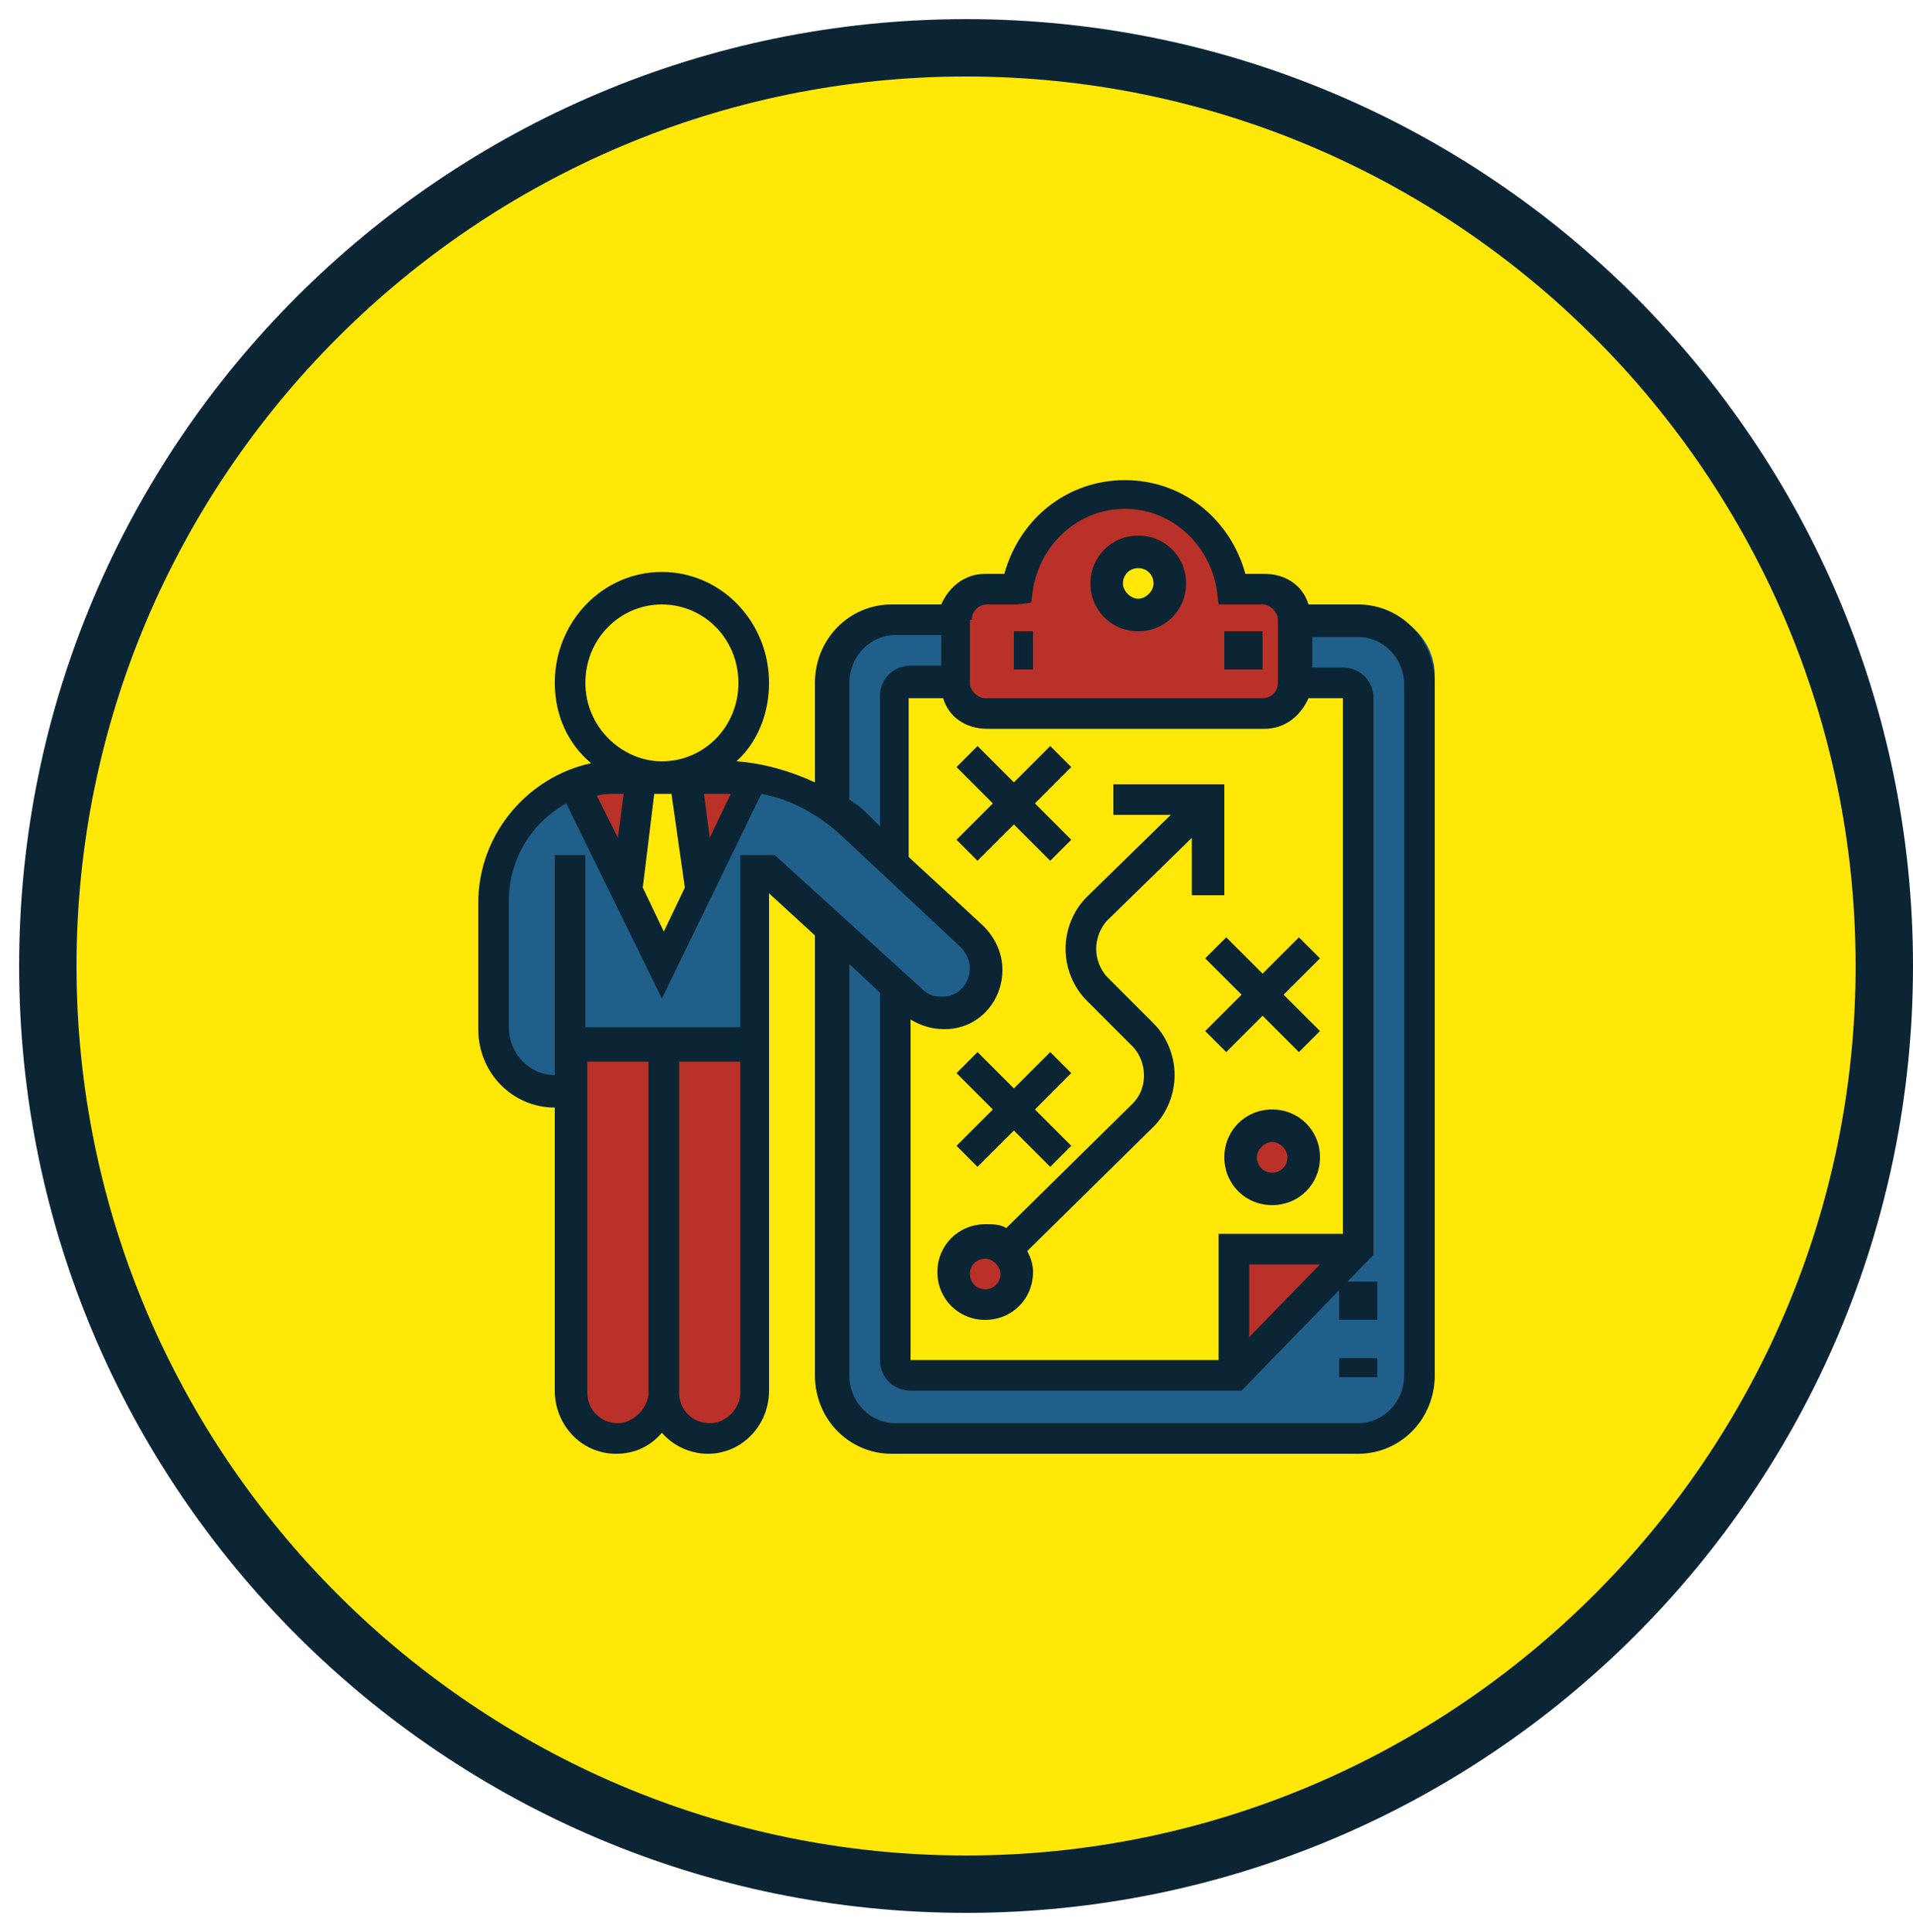 <?xml version="1.0" encoding="utf-8"?>
<!-- Generator: Adobe Illustrator 25.0.0, SVG Export Plug-In . SVG Version: 6.00 Build 0)  -->
<svg version="1.1" id="Layer_1" xmlns="http://www.w3.org/2000/svg" xmlns:xlink="http://www.w3.org/1999/xlink" x="0px" y="0px"
	 viewBox="0 0 100 101" style="enable-background:new 0 0 100 101;" xml:space="preserve">
<style type="text/css">
	.st0{fill:none;}
	.st1{fill-rule:evenodd;clip-rule:evenodd;fill:#FFE808;}
	.st2{fill:#0C2534;}
	.st3{fill-rule:evenodd;clip-rule:evenodd;fill:#205F89;}
	.st4{fill-rule:evenodd;clip-rule:evenodd;fill:#B93128;}
	.st5{fill-rule:evenodd;clip-rule:evenodd;fill:#0C2534;}
</style>
<g>
	<rect y="0" class="st0" width="100" height="101"/>
</g>
<g transform="translate(-91 -270)">
	<g>
		<path class="st1" d="M93.5,320.5c0-26.5,21.5-48,48-48s48,21.5,48,48s-21.5,48-48,48S93.5,347,93.5,320.5z"/>
		<path class="st2" d="M141.5,370c-27.3,0-49.5-22.2-49.5-49.5c0-27.3,22.2-49.5,49.5-49.5c27.3,0,49.5,22.2,49.5,49.5
			C191,347.8,168.8,370,141.5,370z M141.5,274c-25.6,0-46.5,20.9-46.5,46.5c0,25.6,20.9,46.5,46.5,46.5c25.6,0,46.5-20.9,46.5-46.5
			C188,294.9,167.1,274,141.5,274z"/>
	</g>
	<g>
		<path class="st3" d="M162.7,345h-24.5c-1.8,0-3.3-1.5-3.3-3.3v-36.4c0-1.8,1.5-3.3,3.3-3.3h24.5c1.8,0,3.3,1.5,3.3,3.3v36.4
			C166,343.5,164.5,345,162.7,345z"/>
	</g>
	<g>
		<path class="st1" d="M162,306.8v28.6h-6.4v6.5h-16.8c-0.4,0-0.8-0.4-0.8-0.8v-19.5l1,0.9c0.4,0.4,0.9,0.6,1.5,0.6h0.1
			c1.2,0,2.2-1,2.2-2.3c0-0.6-0.3-1.2-0.7-1.7l-4.1-3.8v-8.6c0-0.4,0.4-0.8,0.8-0.8h2.4c0,0.9,0.7,1.6,1.6,1.6h14.4
			c0.9,0,1.6-0.7,1.6-1.6h2.4C161.6,306,162,306.4,162,306.8z"/>
	</g>
	<g>
		<path class="st4" d="M159,302.3v3.1c0,0.9-0.7,1.6-1.6,1.6h-14.7c-0.9,0-1.6-0.7-1.6-1.6v-3.1c0-0.9,0.7-1.6,1.6-1.6h1.6l0-0.1
			c0.2-1.3,1-2.5,2-3.3c1-0.8,2.3-1.3,3.7-1.3c2.8,0,5.3,2,5.7,4.7l0,0.1h1.6C158.3,300.7,159,301.4,159,302.3z M151.6,300.7
			c0-0.9-0.7-1.6-1.6-1.6s-1.6,0.7-1.6,1.6c0,0.9,0.7,1.6,1.6,1.6S151.6,301.6,151.6,300.7z"/>
	</g>
	<g>
		<path class="st4" d="M162,335l-1.1,1.3L156,342v-7H162z"/>
	</g>
	<g>
		<path class="st4" d="M143.6,335.4c0.3,0.3,0.4,0.6,0.4,1.1c0,0.8-0.7,1.5-1.5,1.5s-1.5-0.7-1.5-1.5s0.7-1.5,1.5-1.5
			C142.9,335,143.3,335.2,143.6,335.4z"/>
	</g>
	<g>
		<path class="st4" d="M159,330c0,1.1-0.7,2-1.5,2s-1.5-0.9-1.5-2s0.7-2,1.5-2S159,328.9,159,330z"/>
	</g>
	<g>
		<path class="st4" d="M126,324v18.5c0,1.4-1.1,2.5-2.5,2.5c-0.7,0-1.3-0.3-1.8-0.7c-0.5-0.5-0.7-1.1-0.7-1.8v-16V324H126z"/>
	</g>
	<g>
		<path class="st4" d="M131,324v18.5c0,0.7-0.3,1.3-0.7,1.8c-0.4,0.5-1.1,0.7-1.8,0.7c-1.4,0-2.5-1.1-2.5-2.5V324H131z"/>
	</g>
	<g>
		<path class="st3" d="M130.8,315.7v8.8h-4.9h-4.9v2.4h-0.8c-1.8,0-3.2-1.4-3.2-3.2v-6.4c0-2.8,1.8-5.1,4.3-6v0l2.7,5.3l2,3.9l2-3.9
			l2.8-5.6v0c1.5,0.2,2.9,0.7,4.1,1.5v0c0.4,0.3,0.8,0.6,1.2,0.9l2.1,1.9l4.1,3.8c0.5,0.4,0.7,1,0.7,1.6c0,1.2-1,2.2-2.3,2.2h-0.1
			c-0.6,0-1.1-0.2-1.5-0.6l-1-0.9l-3.2-2.9l-3.2-2.9H130.8z"/>
	</g>
	<g>
		<path class="st1" d="M127.2,311l0.8,5.3l-2,3.7l-2-3.7l0.8-5.3h1.2H127.2z"/>
	</g>
	<g>
		<path class="st4" d="M123.5,311h1.5l-0.9,5l-3.1-4.6v0C121.8,311.1,122.6,311,123.5,311z"/>
	</g>
	<g>
		<path class="st4" d="M129.6,311c0.5,0,1,0,1.4,0.1v0l-3.1,4.9l-0.9-5H129.6z"/>
	</g>
	<g>
		<path class="st1" d="M131,306c0,2.8-2.2,5-5,5s-5-2.2-5-5s2.2-5,5-5S131,303.2,131,306z"/>
	</g>
	<g>
		<path class="st5" d="M162,301.6h-2.6c-0.3-1-1.2-1.6-2.3-1.6h-1c-0.8-2.9-3.3-4.9-6.3-4.9c-3,0-5.5,2-6.3,4.9h-1
			c-1.1,0-1.9,0.7-2.3,1.6h-2.6c-2.2,0-4,1.8-4,4.1v5.2c-1.3-0.6-2.7-1-4.1-1.1c1.1-1,1.7-2.5,1.7-4.1c0-3.2-2.5-5.8-5.6-5.8
			c-3.1,0-5.6,2.6-5.6,5.8c0,1.7,0.7,3.2,1.9,4.2c-3.3,0.7-5.9,3.7-5.9,7.3v6.6c0,2.3,1.8,4.1,4,4.1v14.8c0,1.8,1.4,3.3,3.2,3.3
			c1,0,1.8-0.4,2.4-1.1c0.6,0.7,1.5,1.1,2.4,1.1c1.8,0,3.2-1.5,3.2-3.3v-26l2.4,2.2v23c0,2.3,1.8,4.1,4,4.1H162c2.2,0,4-1.8,4-4.1
			v-36.2C166,303.4,164.2,301.6,162,301.6z M161.2,334.5h-6.5v6.6h-16.1v-17.8c0.5,0.3,1.1,0.5,1.7,0.5h0.1c1.7,0,3-1.4,3-3.1
			c0-0.9-0.4-1.7-1-2.3l-3.9-3.6v-8.3h1.8c0.3,1,1.2,1.6,2.3,1.6h14.5c1.1,0,1.9-0.7,2.3-1.6h1.8V334.5z M160,336.1l-3.7,3.8v-3.8
			H160z M141.8,302.4c0-0.5,0.4-0.8,0.8-0.8h1.6l0.7-0.1l0.1-0.7c0.4-2.4,2.4-4.2,4.8-4.2s4.4,1.8,4.8,4.2l0.1,0.8h2.3
			c0.4,0,0.8,0.4,0.8,0.8v3.3c0,0.5-0.4,0.8-0.8,0.8h-14.5c-0.4,0-0.8-0.4-0.8-0.8V302.4z M135.4,305.7c0-1.4,1.1-2.5,2.4-2.5h2.4
			v1.6h-1.6c-0.9,0-1.6,0.7-1.6,1.6v6.8l-0.7-0.7c-0.3-0.3-0.6-0.5-0.9-0.7V305.7z M122.2,311.6c0.3-0.1,0.7-0.1,1.1-0.1h0.3
			l-0.3,2.3L122.2,311.6z M125.2,311.5h0.9l0.7,4.9l-1.1,2.3l-1.1-2.3L125.2,311.5z M128.1,313.8l-0.3-2.3h1.4c0,0,0,0,0,0
			L128.1,313.8z M121.6,305.7c0-2.3,1.8-4.1,4-4.1c2.2,0,4,1.8,4,4.1c0,2.3-1.8,4.1-4,4.1C123.5,309.8,121.6,308,121.6,305.7z
			 M123.3,344.4c-0.9,0-1.6-0.7-1.6-1.6v-17.3h3.2v17.3C124.9,343.6,124.1,344.4,123.3,344.4z M128.1,344.4c-0.9,0-1.6-0.7-1.6-1.6
			v-17.3h3.2v17.3C129.7,343.6,129,344.4,128.1,344.4z M129.7,314.7v9h-8.1v-9H120v11.5c-1.3,0-2.4-1.1-2.4-2.5v-6.6
			c0-2.2,1.2-4.1,3-5.1l5,10.2l5.2-10.7c1.6,0.3,3,1.1,4.2,2.2l6.2,5.8c0.3,0.3,0.5,0.7,0.5,1.1c0,0.8-0.6,1.5-1.4,1.5h-0.1
			c-0.4,0-0.7-0.1-1-0.4l-7.7-7H129.7z M164.4,341.9c0,1.4-1.1,2.5-2.4,2.5h-24.2c-1.3,0-2.4-1.1-2.4-2.5v-21.5l1.6,1.5v19.2
			c0,0.9,0.7,1.6,1.6,1.6h17.3l6.9-7.1v-29.1c0-0.9-0.7-1.6-1.6-1.6h-1.6v-1.6h2.4c1.3,0,2.4,1.1,2.4,2.5V341.9z"/>
	</g>
	<g>
		<path class="st5" d="M144,303h1v2h-1V303z"/>
	</g>
	<g>
		<path class="st5" d="M155,303h2v2h-2V303z"/>
	</g>
	<g>
		<path class="st5" d="M150.5,303c1.4,0,2.5-1.1,2.5-2.5s-1.1-2.5-2.5-2.5s-2.5,1.1-2.5,2.5S149.1,303,150.5,303z M150.5,299.7
			c0.5,0,0.8,0.4,0.8,0.8s-0.4,0.8-0.8,0.8s-0.8-0.4-0.8-0.8S150,299.7,150.5,299.7z"/>
	</g>
	<g>
		<path class="st5" d="M157.5,328c-1.4,0-2.5,1.1-2.5,2.5s1.1,2.5,2.5,2.5s2.5-1.1,2.5-2.5S158.9,328,157.5,328z M157.5,331.3
			c-0.5,0-0.8-0.4-0.8-0.8s0.4-0.8,0.8-0.8s0.8,0.4,0.8,0.8S158,331.3,157.5,331.3z"/>
	</g>
	<g>
		<path class="st5" d="M142.1,331l1.9-1.9l1.9,1.9l1.1-1.1l-1.9-1.9l1.9-1.9l-1.1-1.1l-1.9,1.9l-1.9-1.9l-1.1,1.1l1.9,1.9l-1.9,1.9
			L142.1,331z"/>
	</g>
	<g>
		<path class="st5" d="M158.9,319l-1.9,1.9l-1.9-1.9l-1.1,1.1l1.9,1.9l-1.9,1.9l1.1,1.1l1.9-1.9l1.9,1.9l1.1-1.1l-1.9-1.9l1.9-1.9
			L158.9,319z"/>
	</g>
	<g>
		<path class="st5" d="M145.9,315l1.1-1.1l-1.9-1.9l1.9-1.9l-1.1-1.1l-1.9,1.9l-1.9-1.9l-1.1,1.1l1.9,1.9l-1.9,1.9l1.1,1.1l1.9-1.9
			L145.9,315z"/>
	</g>
	<g>
		<path class="st5" d="M155,316.8V311h-5.8v1.6h3l-4.4,4.3c-0.7,0.7-1.1,1.7-1.1,2.7c0,1,0.4,2,1.1,2.7l2.4,2.4
			c0.4,0.4,0.6,1,0.6,1.5c0,0.6-0.2,1.1-0.6,1.5l-6.6,6.5c-0.3-0.2-0.7-0.2-1.1-0.2c-1.4,0-2.5,1.1-2.5,2.5c0,1.4,1.1,2.5,2.5,2.5
			s2.5-1.1,2.5-2.5c0-0.4-0.1-0.7-0.3-1.1l6.6-6.5c0.7-0.7,1.1-1.7,1.1-2.7c0-1-0.4-2-1.1-2.7l-2.4-2.4c-0.4-0.4-0.6-1-0.6-1.5
			s0.2-1.1,0.6-1.5l4.4-4.3v3H155z M142.5,337.4c-0.5,0-0.8-0.4-0.8-0.8c0-0.5,0.4-0.8,0.8-0.8s0.8,0.4,0.8,0.8
			C143.3,337,143,337.4,142.5,337.4z"/>
	</g>
	<g>
		<path class="st5" d="M161,337h2v2h-2V337z"/>
	</g>
	<g>
		<path class="st5" d="M161,341h2v1h-2V341z"/>
	</g>
</g>
</svg>
